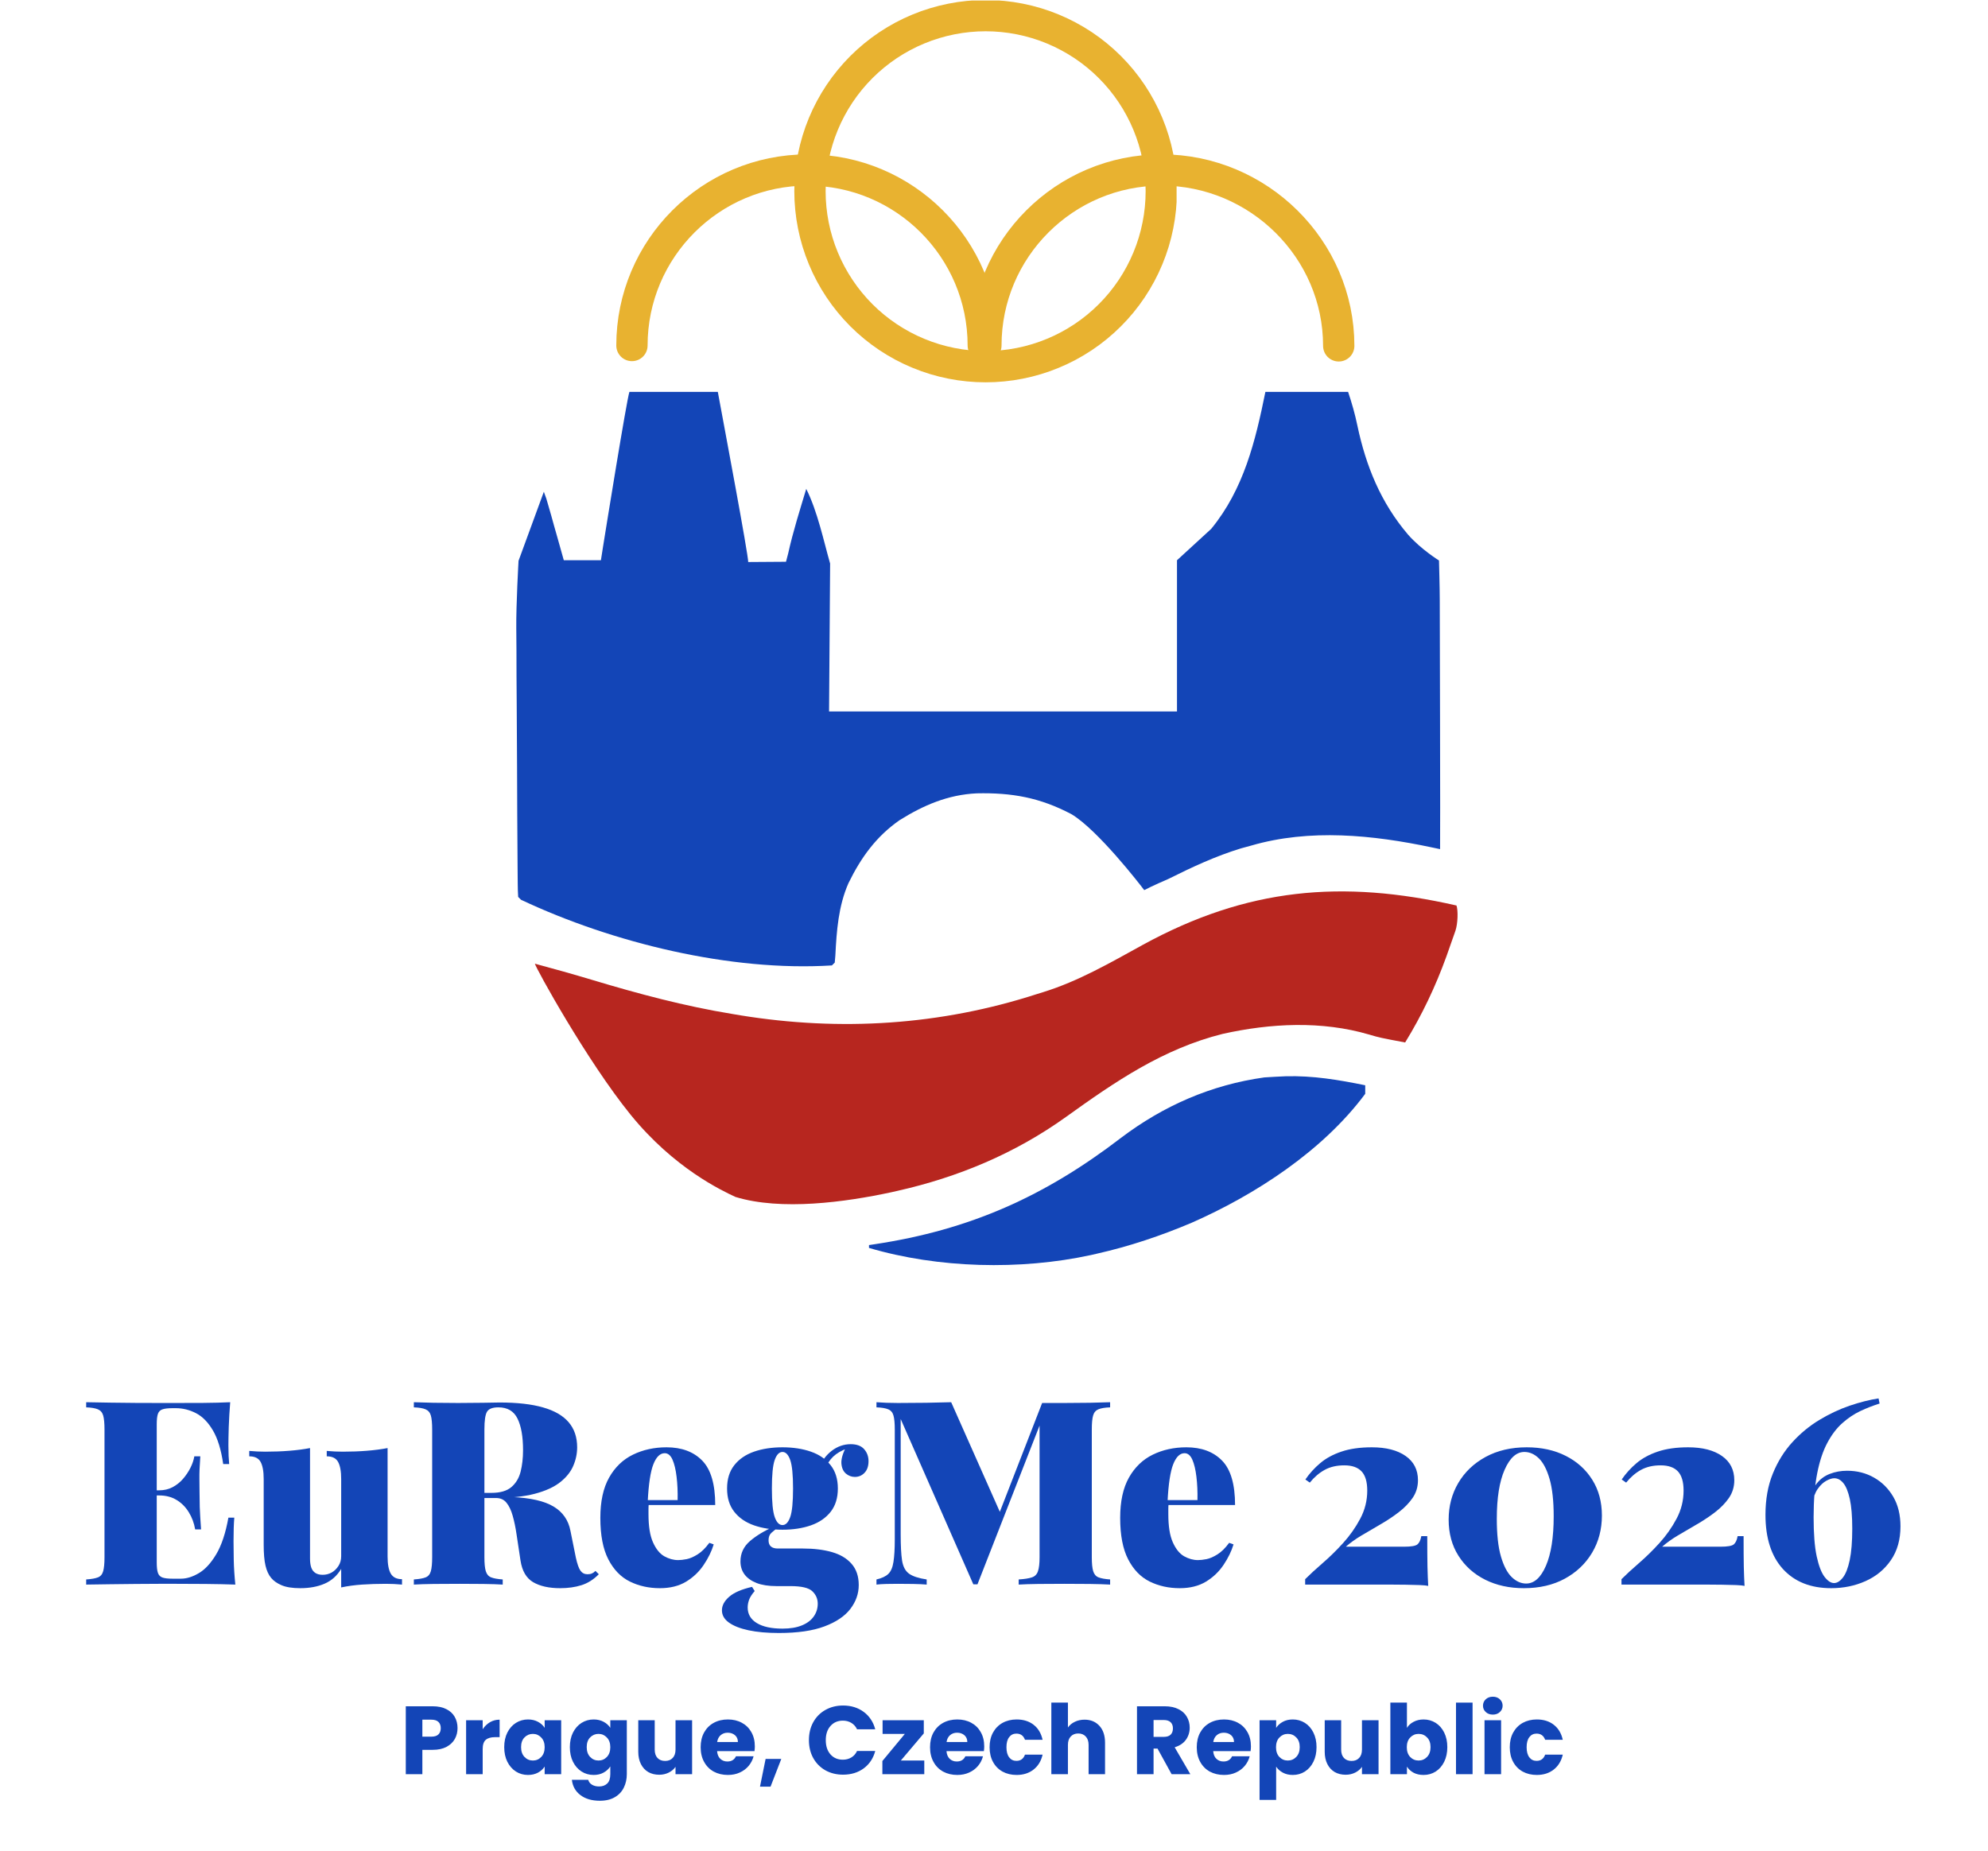 <svg xmlns="http://www.w3.org/2000/svg" xmlns:xlink="http://www.w3.org/1999/xlink" width="597" zoomAndPan="magnify" viewBox="0 0 447.75 417" height="556" preserveAspectRatio="xMidYMid meet" version="1.0"><defs><g/><clipPath id="c9771d8cfa"><path d="M 178 0.117 L 265 0.117 L 265 87 L 178 87 Z M 178 0.117 " clip-rule="nonzero"/></clipPath><clipPath id="eac6065584"><rect x="0" width="413" y="0" height="114"/></clipPath></defs><path fill="#1345b7" d="M 141.758 88.273 L 161.672 88.273 C 163.184 96.473 168.516 124.797 168.516 126.598 L 177.027 126.539 L 177.527 124.629 C 178.609 119.727 180.141 114.934 181.586 110.125 C 184.133 115.191 185.527 121.926 186.965 126.945 L 186.727 160.262 L 265.09 160.262 L 265.09 126.199 L 272.797 119.125 C 280.137 110.164 282.746 99.391 285 88.273 L 303.629 88.273 C 304.488 90.852 305.164 93.203 305.711 95.832 C 307.641 104.984 310.996 113.227 317.117 120.41 C 320.004 123.715 324.098 126.25 324.098 126.25 C 324.098 126.25 324.273 132.555 324.27 135.297 C 324.27 135.297 324.418 189.598 324.344 191.273 L 322.461 190.875 C 309.195 188.066 295 186.625 281.793 190.473 L 279.547 191.086 C 273.801 192.832 268.508 195.316 263.141 197.988 C 263.141 197.988 259.426 199.586 257.711 200.504 C 256.695 199.137 247.223 186.93 241.324 183.398 C 234.211 179.652 227.902 178.527 219.977 178.703 C 213.523 179.012 208.035 181.355 202.598 184.754 C 197.312 188.445 193.895 193.203 191.09 198.949 C 188.828 204.094 188.422 209.684 188.145 215.223 L 188.008 216.824 L 187.367 217.465 C 164.566 218.887 137.969 212.391 117.352 202.68 L 116.707 202.039 C 116.645 201.086 116.613 200.129 116.609 199.172 L 116.59 197.285 L 116.574 195.207 L 116.559 193.027 C 116.539 190.633 116.523 188.234 116.512 185.84 L 116.496 183.352 C 116.477 179.895 116.465 176.441 116.457 172.984 C 116.441 168.059 116.414 163.137 116.375 158.211 C 116.336 154.309 116.324 150.414 116.32 146.52 C 116.312 144.871 116.301 143.227 116.281 141.582 C 116.223 136.18 116.789 126.32 116.789 126.32 L 122.488 110.77 C 123.047 112.258 123.047 112.258 123.598 114.207 L 124.203 116.309 L 124.816 118.523 L 125.449 120.742 C 125.969 122.559 126.477 124.379 126.984 126.199 L 135.34 126.199 L 135.855 122.922 C 136.426 119.355 141.117 90.203 141.758 88.273 " fill-opacity="1" fill-rule="nonzero"/><path fill="#b7261f" d="M 328.039 203.969 C 328.418 205.059 328.359 208.023 327.801 209.66 L 325.766 215.445 C 323.305 222.25 320.262 228.648 316.477 234.82 C 310.773 233.746 310.773 233.746 308.383 233.043 C 297.688 229.898 286.152 230.484 275.367 232.891 C 261.949 236.246 251.18 243.625 240.078 251.602 C 228.652 259.797 215.832 265.164 202.141 268.242 L 200.742 268.559 C 190.41 270.785 175.969 272.777 165.633 269.613 C 162.535 268.164 151.797 263.141 142.012 251.074 C 132.223 239.008 120.711 218.113 120.465 217.074 C 124.332 218.102 129.562 219.578 133.395 220.734 C 143.805 223.863 154.141 226.633 164.887 228.391 L 166.762 228.707 C 189.332 232.367 211.863 230.945 233.613 223.895 L 234.902 223.496 C 242.91 221.027 250.117 216.824 257.43 212.809 C 280.828 200.012 302.227 198.086 328.039 203.969 " fill-opacity="1" fill-rule="nonzero"/><path fill="#1345b7" d="M 289.535 242.434 C 295.703 242.262 301.465 243.234 307.484 244.461 L 307.484 246.387 C 297.969 259.203 282.781 269.105 268.34 275.453 C 261.434 278.371 254.41 280.734 247.105 282.383 L 245.715 282.703 C 229.793 286.16 211.289 285.695 195.719 281.098 L 195.719 280.457 L 196.969 280.27 C 218.441 277.043 235.297 269.48 252.449 256.328 C 262.07 249.047 272.789 244.367 284.762 242.691 C 286.348 242.574 287.941 242.516 289.535 242.434 " fill-opacity="1" fill-rule="nonzero"/><g clip-path="url(#c9771d8cfa)"><path stroke-linecap="round" transform="matrix(1.536, 0, 0, 1.535, -664.823, -777.343)" fill="none" stroke-linejoin="round" d="M 603.109 534.464 C 603.109 535.308 603.068 536.148 602.984 536.988 C 602.903 537.827 602.778 538.662 602.613 539.489 C 602.45 540.316 602.244 541.133 602 541.942 C 601.755 542.748 601.471 543.542 601.147 544.321 C 600.824 545.099 600.466 545.863 600.066 546.606 C 599.67 547.349 599.237 548.071 598.769 548.774 C 598.298 549.476 597.797 550.153 597.263 550.804 C 596.726 551.455 596.162 552.081 595.564 552.677 C 594.969 553.272 594.345 553.84 593.692 554.374 C 593.04 554.911 592.364 555.412 591.662 555.88 C 590.96 556.348 590.237 556.781 589.494 557.18 C 588.749 557.577 587.988 557.939 587.208 558.259 C 586.429 558.582 585.635 558.867 584.829 559.112 C 584.023 559.356 583.204 559.562 582.377 559.725 C 581.55 559.89 580.716 560.015 579.876 560.096 C 579.037 560.18 578.195 560.221 577.353 560.221 C 576.508 560.221 575.666 560.18 574.827 560.096 C 573.987 560.015 573.153 559.89 572.326 559.725 C 571.5 559.562 570.683 559.356 569.874 559.112 C 569.068 558.867 568.274 558.582 567.496 558.259 C 566.715 557.939 565.954 557.577 565.209 557.18 C 564.466 556.781 563.744 556.348 563.042 555.88 C 562.342 555.412 561.663 554.911 561.012 554.374 C 560.36 553.84 559.735 553.275 559.139 552.677 C 558.542 552.081 557.977 551.455 557.443 550.804 C 556.906 550.153 556.405 549.476 555.937 548.774 C 555.466 548.071 555.034 547.349 554.637 546.606 C 554.237 545.863 553.879 545.099 553.556 544.321 C 553.233 543.542 552.948 542.748 552.704 541.942 C 552.459 541.133 552.253 540.316 552.09 539.489 C 551.925 538.662 551.801 537.827 551.719 536.988 C 551.635 536.148 551.594 535.308 551.594 534.464 C 551.594 533.622 551.635 532.779 551.719 531.94 C 551.801 531.1 551.925 530.265 552.09 529.438 C 552.253 528.612 552.459 527.795 552.704 526.988 C 552.948 526.179 553.233 525.388 553.556 524.607 C 553.879 523.828 554.237 523.067 554.637 522.322 C 555.034 521.579 555.466 520.856 555.937 520.154 C 556.405 519.452 556.906 518.775 557.443 518.123 C 557.977 517.472 558.542 516.849 559.139 516.251 C 559.735 515.655 560.36 515.088 561.012 514.554 C 561.663 514.019 562.342 513.515 563.042 513.047 C 563.744 512.579 564.466 512.147 565.211 511.747 C 565.954 511.35 566.715 510.991 567.496 510.668 C 568.274 510.345 569.068 510.06 569.874 509.816 C 570.683 509.572 571.5 509.366 572.326 509.203 C 573.153 509.037 573.987 508.913 574.827 508.831 C 575.666 508.747 576.508 508.707 577.353 508.707 C 578.195 508.707 579.037 508.747 579.876 508.831 C 580.716 508.913 581.55 509.037 582.377 509.203 C 583.204 509.366 584.023 509.572 584.829 509.816 C 585.635 510.06 586.429 510.345 587.208 510.668 C 587.988 510.991 588.749 511.35 589.494 511.75 C 590.237 512.147 590.96 512.579 591.662 513.047 C 592.364 513.515 593.04 514.019 593.692 514.554 C 594.345 515.088 594.969 515.655 595.564 516.251 C 596.162 516.849 596.726 517.472 597.263 518.123 C 597.797 518.775 598.298 519.452 598.769 520.154 C 599.237 520.856 599.67 521.579 600.066 522.322 C 600.466 523.067 600.824 523.828 601.147 524.607 C 601.471 525.388 601.755 526.179 602 526.988 C 602.244 527.795 602.45 528.612 602.613 529.438 C 602.778 530.265 602.903 531.1 602.984 531.94 C 603.068 532.779 603.109 533.622 603.109 534.464 Z M 603.109 534.464 " stroke="#e8b230" stroke-width="4.59" stroke-opacity="1" stroke-miterlimit="1.5"/></g><path stroke-linecap="round" transform="matrix(0, -1.535, 1.536, 0, -639.043, 964.064)" fill="none" stroke-linejoin="round" d="M 577.352 508.706 C 591.567 508.708 603.109 520.249 603.11 534.463 C 603.108 548.681 591.568 560.222 577.352 560.223 " stroke="#e8b230" stroke-width="4.59" stroke-opacity="1" stroke-miterlimit="1.5"/><path stroke-linecap="round" transform="matrix(0, -1.535, 1.536, 0, -559.327, 964.064)" fill="none" stroke-linejoin="round" d="M 577.352 508.708 C 591.567 508.707 603.109 520.25 603.11 534.465 C 603.108 548.68 591.519 560.445 577.301 560.446 " stroke="#e8b230" stroke-width="4.59" stroke-opacity="1" stroke-miterlimit="1.5"/><g transform="matrix(1, 0, 0, 1, 17, 294)"><g clip-path="url(#eac6065584)"><g fill="#1345b7" fill-opacity="1"><g transform="translate(0.786, 62.933)"><g><path d="M 34.062 -41.078 C 33.906 -39.141 33.797 -37.27 33.734 -35.469 C 33.68 -33.676 33.656 -32.297 33.656 -31.328 C 33.656 -30.516 33.672 -29.738 33.703 -29 C 33.742 -28.27 33.785 -27.656 33.828 -27.156 L 32.484 -27.156 C 32.023 -30.363 31.254 -32.883 30.172 -34.719 C 29.086 -36.562 27.816 -37.859 26.359 -38.609 C 24.91 -39.359 23.395 -39.734 21.812 -39.734 L 21.062 -39.734 C 20.051 -39.734 19.297 -39.645 18.797 -39.469 C 18.297 -39.301 17.957 -38.961 17.781 -38.453 C 17.602 -37.953 17.516 -37.16 17.516 -36.078 L 17.516 -4.984 C 17.516 -3.941 17.602 -3.16 17.781 -2.641 C 17.957 -2.117 18.297 -1.77 18.797 -1.594 C 19.297 -1.414 20.051 -1.328 21.062 -1.328 L 22.969 -1.328 C 24.25 -1.328 25.594 -1.742 27 -2.578 C 28.414 -3.41 29.723 -4.832 30.922 -6.844 C 32.117 -8.852 33.031 -11.598 33.656 -15.078 L 34.984 -15.078 C 34.867 -13.691 34.812 -11.914 34.812 -9.75 C 34.812 -8.781 34.828 -7.395 34.859 -5.594 C 34.898 -3.801 35.02 -1.938 35.219 0 C 33.238 -0.07 31.008 -0.117 28.531 -0.141 C 26.062 -0.16 23.863 -0.172 21.938 -0.172 C 20.883 -0.172 19.555 -0.172 17.953 -0.172 C 16.348 -0.172 14.609 -0.16 12.734 -0.141 C 10.859 -0.117 8.961 -0.098 7.047 -0.078 C 5.129 -0.066 3.32 -0.039 1.625 0 L 1.625 -1.156 C 2.82 -1.238 3.707 -1.395 4.281 -1.625 C 4.863 -1.852 5.254 -2.316 5.453 -3.016 C 5.648 -3.711 5.75 -4.758 5.75 -6.156 L 5.75 -34.922 C 5.75 -36.359 5.648 -37.414 5.453 -38.094 C 5.254 -38.77 4.852 -39.234 4.25 -39.484 C 3.656 -39.734 2.781 -39.879 1.625 -39.922 L 1.625 -41.078 C 3.32 -41.035 5.129 -41.004 7.047 -40.984 C 8.961 -40.961 10.859 -40.941 12.734 -40.922 C 14.609 -40.91 16.348 -40.906 17.953 -40.906 C 19.555 -40.906 20.883 -40.906 21.938 -40.906 C 23.707 -40.906 25.723 -40.91 27.984 -40.922 C 30.254 -40.941 32.281 -40.992 34.062 -41.078 Z M 25.641 -21.234 C 25.641 -21.234 25.641 -21.039 25.641 -20.656 C 25.641 -20.27 25.641 -20.078 25.641 -20.078 L 15.781 -20.078 C 15.781 -20.078 15.781 -20.27 15.781 -20.656 C 15.781 -21.039 15.781 -21.234 15.781 -21.234 Z M 27.328 -28.891 C 27.172 -26.68 27.102 -25 27.125 -23.844 C 27.145 -22.688 27.156 -21.625 27.156 -20.656 C 27.156 -19.688 27.172 -18.617 27.203 -17.453 C 27.242 -16.297 27.344 -14.617 27.5 -12.422 L 26.172 -12.422 C 25.93 -13.848 25.453 -15.141 24.734 -16.297 C 24.023 -17.461 23.109 -18.383 21.984 -19.062 C 20.867 -19.738 19.57 -20.078 18.094 -20.078 L 18.094 -21.234 C 19.176 -21.234 20.16 -21.461 21.047 -21.922 C 21.941 -22.391 22.727 -23.008 23.406 -23.781 C 24.082 -24.562 24.645 -25.395 25.094 -26.281 C 25.539 -27.164 25.836 -28.035 25.984 -28.891 Z M 27.328 -28.891 "/></g></g></g><g fill="#1345b7" fill-opacity="1"><g transform="translate(38.498, 62.933)"><g><path d="M 31.797 -30.75 L 31.797 -6.328 C 31.797 -4.586 32.035 -3.301 32.516 -2.469 C 33.004 -1.633 33.848 -1.219 35.047 -1.219 L 35.047 0 C 33.848 -0.113 32.645 -0.172 31.438 -0.172 C 29.508 -0.172 27.711 -0.113 26.047 0 C 24.379 0.113 22.812 0.328 21.344 0.641 L 21.344 -3.531 C 20.414 -1.988 19.172 -0.879 17.609 -0.203 C 16.047 0.473 14.219 0.812 12.125 0.812 C 10.344 0.812 8.938 0.586 7.906 0.141 C 6.883 -0.297 6.102 -0.848 5.562 -1.516 C 4.988 -2.203 4.566 -3.125 4.297 -4.281 C 4.023 -5.445 3.891 -7.02 3.891 -9 L 3.891 -23.781 C 3.891 -25.52 3.656 -26.805 3.188 -27.641 C 2.727 -28.473 1.879 -28.891 0.641 -28.891 L 0.641 -30.109 C 1.879 -29.992 3.078 -29.938 4.234 -29.938 C 6.172 -29.938 7.977 -30.004 9.656 -30.141 C 11.344 -30.273 12.898 -30.477 14.328 -30.75 L 14.328 -5.859 C 14.328 -5.047 14.422 -4.367 14.609 -3.828 C 14.805 -3.285 15.117 -2.879 15.547 -2.609 C 15.973 -2.336 16.516 -2.203 17.172 -2.203 C 17.91 -2.203 18.586 -2.375 19.203 -2.719 C 19.816 -3.07 20.328 -3.566 20.734 -4.203 C 21.141 -4.836 21.344 -5.562 21.344 -6.375 L 21.344 -23.781 C 21.344 -25.52 21.109 -26.805 20.641 -27.641 C 20.18 -28.473 19.332 -28.891 18.094 -28.891 L 18.094 -30.109 C 19.332 -29.992 20.535 -29.938 21.703 -29.938 C 23.629 -29.938 25.43 -30.004 27.109 -30.141 C 28.797 -30.273 30.359 -30.477 31.797 -30.75 Z M 31.797 -30.75 "/></g></g></g><g fill="#1345b7" fill-opacity="1"><g transform="translate(74.585, 62.933)"><g><path d="M 1.625 -41.078 C 2.75 -41.035 4.227 -40.992 6.062 -40.953 C 7.895 -40.922 9.742 -40.906 11.609 -40.906 C 13.535 -40.906 15.391 -40.922 17.172 -40.953 C 18.953 -40.992 20.207 -41.016 20.938 -41.016 C 24.883 -41.016 28.145 -40.645 30.719 -39.906 C 33.289 -39.176 35.211 -38.066 36.484 -36.578 C 37.766 -35.086 38.406 -33.203 38.406 -30.922 C 38.406 -29.492 38.113 -28.102 37.531 -26.75 C 36.957 -25.395 35.973 -24.164 34.578 -23.062 C 33.18 -21.957 31.273 -21.086 28.859 -20.453 C 26.441 -19.816 23.379 -19.5 19.672 -19.5 L 14.094 -19.5 L 14.094 -20.656 L 19.094 -20.656 C 21.062 -20.656 22.555 -21.086 23.578 -21.953 C 24.609 -22.828 25.305 -23.988 25.672 -25.438 C 26.035 -26.883 26.219 -28.5 26.219 -30.281 C 26.219 -33.344 25.801 -35.711 24.969 -37.391 C 24.145 -39.078 22.707 -39.922 20.656 -39.922 C 19.344 -39.922 18.488 -39.586 18.094 -38.922 C 17.707 -38.266 17.516 -36.93 17.516 -34.922 L 17.516 -6.156 C 17.516 -4.758 17.617 -3.711 17.828 -3.016 C 18.047 -2.316 18.445 -1.852 19.031 -1.625 C 19.613 -1.395 20.484 -1.238 21.641 -1.156 L 21.641 0 C 20.516 -0.07 19.07 -0.117 17.312 -0.141 C 15.551 -0.16 13.766 -0.172 11.953 -0.172 C 9.859 -0.172 7.895 -0.16 6.062 -0.141 C 4.227 -0.117 2.75 -0.07 1.625 0 L 1.625 -1.156 C 2.82 -1.238 3.707 -1.395 4.281 -1.625 C 4.863 -1.852 5.254 -2.316 5.453 -3.016 C 5.648 -3.711 5.75 -4.758 5.75 -6.156 L 5.75 -34.922 C 5.75 -36.359 5.648 -37.414 5.453 -38.094 C 5.254 -38.77 4.852 -39.234 4.25 -39.484 C 3.656 -39.734 2.781 -39.879 1.625 -39.922 Z M 13.75 -20.484 C 15.145 -20.441 16.457 -20.363 17.688 -20.25 C 18.926 -20.133 20.066 -20.023 21.109 -19.922 C 22.16 -19.828 23.051 -19.758 23.781 -19.719 C 27.926 -19.531 31.031 -18.816 33.094 -17.578 C 35.164 -16.336 36.43 -14.52 36.891 -12.125 L 38.109 -6.094 C 38.422 -4.656 38.77 -3.664 39.156 -3.125 C 39.539 -2.594 40.066 -2.328 40.734 -2.328 C 41.117 -2.328 41.445 -2.383 41.719 -2.5 C 41.988 -2.613 42.258 -2.805 42.531 -3.078 L 43.281 -2.328 C 42.082 -1.117 40.773 -0.297 39.359 0.141 C 37.953 0.586 36.359 0.812 34.578 0.812 C 32.066 0.812 30.035 0.359 28.484 -0.547 C 26.941 -1.461 25.992 -3.098 25.641 -5.453 L 24.766 -11.25 C 24.535 -12.844 24.242 -14.254 23.891 -15.484 C 23.547 -16.723 23.082 -17.703 22.5 -18.422 C 21.926 -19.141 21.133 -19.5 20.125 -19.5 L 13.859 -19.5 Z M 13.75 -20.484 "/></g></g></g><g fill="#1345b7" fill-opacity="1"><g transform="translate(116.416, 62.933)"><g><path d="M 16.703 -30.922 C 20.109 -30.922 22.785 -29.926 24.734 -27.938 C 26.691 -25.945 27.672 -22.609 27.672 -17.922 L 9.516 -17.922 L 9.406 -19.031 L 19.203 -19.031 C 19.242 -20.926 19.164 -22.676 18.969 -24.281 C 18.781 -25.883 18.473 -27.172 18.047 -28.141 C 17.617 -29.109 17.035 -29.594 16.297 -29.594 C 15.254 -29.594 14.406 -28.77 13.75 -27.125 C 13.094 -25.477 12.664 -22.664 12.469 -18.688 L 12.703 -18.219 C 12.66 -17.832 12.641 -17.441 12.641 -17.047 C 12.641 -16.66 12.641 -16.258 12.641 -15.844 C 12.641 -13.133 12.977 -11.023 13.656 -9.516 C 14.332 -8.004 15.18 -6.957 16.203 -6.375 C 17.234 -5.801 18.27 -5.516 19.312 -5.516 C 19.852 -5.516 20.5 -5.586 21.25 -5.734 C 22.008 -5.891 22.832 -6.25 23.719 -6.812 C 24.613 -7.375 25.488 -8.238 26.344 -9.406 L 27.328 -9.047 C 26.859 -7.504 26.109 -5.969 25.078 -4.438 C 24.055 -2.906 22.734 -1.645 21.109 -0.656 C 19.492 0.32 17.523 0.812 15.203 0.812 C 12.723 0.812 10.469 0.312 8.438 -0.688 C 6.406 -1.695 4.789 -3.363 3.594 -5.688 C 2.395 -8.008 1.797 -11.125 1.797 -15.031 C 1.797 -18.738 2.453 -21.758 3.766 -24.094 C 5.086 -26.438 6.879 -28.16 9.141 -29.266 C 11.398 -30.367 13.922 -30.922 16.703 -30.922 Z M 16.703 -30.922 "/></g></g></g><g fill="#1345b7" fill-opacity="1"><g transform="translate(145.599, 62.933)"><g><path d="M 12.828 10.906 C 10.191 10.906 7.914 10.703 6 10.297 C 4.094 9.891 2.613 9.305 1.562 8.547 C 0.52 7.797 0 6.879 0 5.797 C 0 4.711 0.539 3.695 1.625 2.75 C 2.707 1.801 4.426 1.055 6.781 0.516 L 7.375 1.453 C 6.75 2.18 6.328 2.844 6.109 3.438 C 5.898 4.039 5.797 4.613 5.797 5.156 C 5.797 6.664 6.484 7.836 7.859 8.672 C 9.234 9.504 11.16 9.922 13.641 9.922 C 15.379 9.922 16.836 9.676 18.016 9.188 C 19.191 8.707 20.078 8.039 20.672 7.188 C 21.273 6.344 21.578 5.379 21.578 4.297 C 21.578 3.211 21.172 2.281 20.359 1.5 C 19.547 0.727 17.906 0.344 15.438 0.344 L 12.297 0.344 C 10.516 0.344 9.023 0.113 7.828 -0.344 C 6.629 -0.812 5.719 -1.457 5.094 -2.281 C 4.477 -3.113 4.172 -4.094 4.172 -5.219 C 4.172 -7.039 4.883 -8.566 6.312 -9.797 C 7.75 -11.035 9.586 -12.141 11.828 -13.109 L 12.359 -12.641 C 11.973 -12.367 11.566 -12.039 11.141 -11.656 C 10.711 -11.27 10.5 -10.711 10.5 -9.984 C 10.5 -8.742 11.195 -8.125 12.594 -8.125 L 18.219 -8.125 C 20.727 -8.125 22.922 -7.852 24.797 -7.312 C 26.672 -6.77 28.141 -5.891 29.203 -4.672 C 30.273 -3.453 30.812 -1.859 30.812 0.109 C 30.812 2.047 30.18 3.836 28.922 5.484 C 27.66 7.129 25.711 8.441 23.078 9.422 C 20.453 10.41 17.035 10.906 12.828 10.906 Z M 13.641 -12.359 C 11.234 -12.359 9.094 -12.688 7.219 -13.344 C 5.344 -14 3.863 -15.016 2.781 -16.391 C 1.695 -17.766 1.156 -19.516 1.156 -21.641 C 1.156 -23.766 1.695 -25.516 2.781 -26.891 C 3.863 -28.266 5.344 -29.281 7.219 -29.938 C 9.094 -30.594 11.234 -30.922 13.641 -30.922 C 16.035 -30.922 18.172 -30.594 20.047 -29.938 C 21.922 -29.281 23.398 -28.266 24.484 -26.891 C 25.566 -25.516 26.109 -23.766 26.109 -21.641 C 26.109 -19.516 25.566 -17.766 24.484 -16.391 C 23.398 -15.016 21.922 -14 20.047 -13.344 C 18.172 -12.688 16.035 -12.359 13.641 -12.359 Z M 13.641 -13.406 C 14.367 -13.406 14.945 -14.004 15.375 -15.203 C 15.801 -16.398 16.016 -18.547 16.016 -21.641 C 16.016 -24.734 15.801 -26.879 15.375 -28.078 C 14.945 -29.273 14.367 -29.875 13.641 -29.875 C 12.898 -29.875 12.316 -29.273 11.891 -28.078 C 11.461 -26.879 11.25 -24.734 11.25 -21.641 C 11.25 -18.547 11.461 -16.398 11.891 -15.203 C 12.316 -14.004 12.898 -13.406 13.641 -13.406 Z M 23.094 -25.812 L 21.875 -26.219 C 22.488 -27.844 23.441 -29.148 24.734 -30.141 C 26.035 -31.129 27.457 -31.625 29 -31.625 C 30.352 -31.625 31.359 -31.254 32.016 -30.516 C 32.68 -29.773 33.016 -28.867 33.016 -27.797 C 33.016 -26.672 32.711 -25.797 32.109 -25.172 C 31.516 -24.555 30.789 -24.25 29.938 -24.25 C 29.195 -24.25 28.523 -24.5 27.922 -25 C 27.328 -25.508 26.988 -26.266 26.906 -27.266 C 26.832 -28.273 27.203 -29.551 28.016 -31.094 L 28.25 -30.688 C 26.895 -30.188 25.832 -29.566 25.062 -28.828 C 24.289 -28.098 23.633 -27.094 23.094 -25.812 Z M 23.094 -25.812 "/></g></g></g><g fill="#1345b7" fill-opacity="1"><g transform="translate(178.669, 62.933)"><g><path d="M 54.359 -41.078 L 54.359 -39.922 C 53.203 -39.879 52.32 -39.734 51.719 -39.484 C 51.125 -39.234 50.727 -38.77 50.531 -38.094 C 50.332 -37.414 50.234 -36.359 50.234 -34.922 L 50.234 -6.156 C 50.234 -4.758 50.336 -3.711 50.547 -3.016 C 50.766 -2.316 51.164 -1.852 51.75 -1.625 C 52.332 -1.395 53.203 -1.238 54.359 -1.156 L 54.359 0 C 53.16 -0.07 51.633 -0.117 49.781 -0.141 C 47.926 -0.16 46.031 -0.172 44.094 -0.172 C 42 -0.172 40.035 -0.16 38.203 -0.141 C 36.367 -0.117 34.891 -0.07 33.766 0 L 33.766 -1.156 C 35.078 -1.238 36.07 -1.395 36.75 -1.625 C 37.426 -1.852 37.879 -2.316 38.109 -3.016 C 38.348 -3.711 38.469 -4.758 38.469 -6.156 L 38.469 -37.188 L 39.047 -37.297 L 24.484 -0.062 L 23.547 -0.062 L 7.188 -37.297 L 7.188 -11.375 C 7.188 -8.781 7.289 -6.797 7.5 -5.422 C 7.719 -4.047 8.242 -3.055 9.078 -2.453 C 9.91 -1.859 11.234 -1.426 13.047 -1.156 L 13.047 0 C 12.273 -0.07 11.27 -0.117 10.031 -0.141 C 8.801 -0.16 7.645 -0.172 6.562 -0.172 C 5.707 -0.172 4.832 -0.16 3.938 -0.141 C 3.051 -0.117 2.316 -0.07 1.734 0 L 1.734 -1.156 C 2.93 -1.426 3.82 -1.844 4.406 -2.406 C 4.988 -2.969 5.375 -3.867 5.562 -5.109 C 5.758 -6.348 5.859 -8.047 5.859 -10.203 L 5.859 -34.922 C 5.859 -36.359 5.758 -37.414 5.562 -38.094 C 5.375 -38.77 4.977 -39.234 4.375 -39.484 C 3.781 -39.734 2.898 -39.879 1.734 -39.922 L 1.734 -41.078 C 2.316 -41.035 3.051 -40.992 3.938 -40.953 C 4.832 -40.922 5.707 -40.906 6.562 -40.906 C 8.801 -40.906 10.945 -40.922 13 -40.953 C 15.051 -40.992 16.906 -41.035 18.562 -41.078 L 30.047 -15.203 L 28.312 -13.281 L 39.047 -40.906 C 39.816 -40.906 40.645 -40.906 41.531 -40.906 C 42.426 -40.906 43.281 -40.906 44.094 -40.906 C 46.031 -40.906 47.926 -40.922 49.781 -40.953 C 51.633 -40.992 53.16 -41.035 54.359 -41.078 Z M 54.359 -41.078 "/></g></g></g><g fill="#1345b7" fill-opacity="1"><g transform="translate(233.496, 62.933)"><g><path d="M 16.703 -30.922 C 20.109 -30.922 22.785 -29.926 24.734 -27.938 C 26.691 -25.945 27.672 -22.609 27.672 -17.922 L 9.516 -17.922 L 9.406 -19.031 L 19.203 -19.031 C 19.242 -20.926 19.164 -22.676 18.969 -24.281 C 18.781 -25.883 18.473 -27.172 18.047 -28.141 C 17.617 -29.109 17.035 -29.594 16.297 -29.594 C 15.254 -29.594 14.406 -28.77 13.75 -27.125 C 13.094 -25.477 12.664 -22.664 12.469 -18.688 L 12.703 -18.219 C 12.66 -17.832 12.641 -17.441 12.641 -17.047 C 12.641 -16.66 12.641 -16.258 12.641 -15.844 C 12.641 -13.133 12.977 -11.023 13.656 -9.516 C 14.332 -8.004 15.18 -6.957 16.203 -6.375 C 17.234 -5.801 18.27 -5.516 19.312 -5.516 C 19.852 -5.516 20.5 -5.586 21.25 -5.734 C 22.008 -5.891 22.832 -6.25 23.719 -6.812 C 24.613 -7.375 25.488 -8.238 26.344 -9.406 L 27.328 -9.047 C 26.859 -7.504 26.109 -5.969 25.078 -4.438 C 24.055 -2.906 22.734 -1.645 21.109 -0.656 C 19.492 0.32 17.523 0.812 15.203 0.812 C 12.723 0.812 10.469 0.312 8.438 -0.688 C 6.406 -1.695 4.789 -3.363 3.594 -5.688 C 2.395 -8.008 1.797 -11.125 1.797 -15.031 C 1.797 -18.738 2.453 -21.758 3.766 -24.094 C 5.086 -26.438 6.879 -28.16 9.141 -29.266 C 11.398 -30.367 13.922 -30.922 16.703 -30.922 Z M 16.703 -30.922 "/></g></g></g><g fill="#1345b7" fill-opacity="1"><g transform="translate(262.679, 62.933)"><g/></g></g><g fill="#1345b7" fill-opacity="1"><g transform="translate(274.863, 62.933)"><g><path d="M 17.109 -30.922 C 20.328 -30.922 22.863 -30.27 24.719 -28.969 C 26.57 -27.676 27.5 -25.852 27.5 -23.5 C 27.5 -22.031 27.102 -20.711 26.312 -19.547 C 25.52 -18.391 24.484 -17.316 23.203 -16.328 C 21.93 -15.348 20.555 -14.43 19.078 -13.578 C 17.609 -12.723 16.188 -11.891 14.812 -11.078 C 13.445 -10.266 12.258 -9.414 11.25 -8.531 L 24.359 -8.531 C 25.953 -8.531 26.957 -8.703 27.375 -9.047 C 27.801 -9.398 28.094 -10.02 28.25 -10.906 L 29.594 -10.906 C 29.594 -7.969 29.609 -5.676 29.641 -4.031 C 29.68 -2.383 29.738 -0.941 29.812 0.297 C 29.469 0.211 28.832 0.148 27.906 0.109 C 26.977 0.078 25.914 0.051 24.719 0.031 C 23.52 0.008 22.336 0 21.172 0 L 2.094 0 L 2.094 -1.219 C 3.133 -2.258 4.438 -3.457 6 -4.812 C 7.57 -6.164 9.117 -7.68 10.641 -9.359 C 12.172 -11.047 13.457 -12.875 14.5 -14.844 C 15.551 -16.82 16.078 -18.93 16.078 -21.172 C 16.078 -23.148 15.648 -24.594 14.797 -25.5 C 13.941 -26.406 12.645 -26.859 10.906 -26.859 C 9.207 -26.859 7.738 -26.52 6.5 -25.844 C 5.258 -25.164 4.141 -24.207 3.141 -22.969 L 2.141 -23.672 C 3.066 -25.023 4.176 -26.25 5.469 -27.344 C 6.77 -28.445 8.367 -29.316 10.266 -29.953 C 12.16 -30.598 14.441 -30.922 17.109 -30.922 Z M 17.109 -30.922 "/></g></g></g><g fill="#1345b7" fill-opacity="1"><g transform="translate(306.947, 62.933)"><g><path d="M 19.906 -30.922 C 23.227 -30.922 26.156 -30.281 28.688 -29 C 31.219 -27.727 33.207 -25.941 34.656 -23.641 C 36.113 -21.336 36.844 -18.641 36.844 -15.547 C 36.844 -12.453 36.109 -9.664 34.641 -7.188 C 33.172 -4.719 31.117 -2.766 28.484 -1.328 C 25.859 0.098 22.785 0.812 19.266 0.812 C 16.016 0.812 13.113 0.176 10.562 -1.094 C 8.008 -2.375 6 -4.176 4.531 -6.5 C 3.062 -8.82 2.328 -11.531 2.328 -14.625 C 2.328 -17.676 3.051 -20.43 4.5 -22.891 C 5.945 -25.348 7.992 -27.301 10.641 -28.75 C 13.297 -30.195 16.383 -30.922 19.906 -30.922 Z M 19.375 -29.875 C 17.594 -29.875 16.113 -28.539 14.938 -25.875 C 13.758 -23.207 13.172 -19.516 13.172 -14.797 C 13.172 -11.316 13.477 -8.504 14.094 -6.359 C 14.719 -4.211 15.531 -2.656 16.531 -1.688 C 17.539 -0.719 18.625 -0.234 19.781 -0.234 C 21.602 -0.234 23.094 -1.578 24.25 -4.266 C 25.406 -6.953 25.984 -10.656 25.984 -15.375 C 25.984 -18.852 25.676 -21.656 25.062 -23.781 C 24.445 -25.914 23.645 -27.461 22.656 -28.422 C 21.664 -29.391 20.57 -29.875 19.375 -29.875 Z M 19.375 -29.875 "/></g></g></g><g fill="#1345b7" fill-opacity="1"><g transform="translate(346.109, 62.933)"><g><path d="M 17.109 -30.922 C 20.328 -30.922 22.863 -30.27 24.719 -28.969 C 26.57 -27.676 27.5 -25.852 27.5 -23.5 C 27.5 -22.031 27.102 -20.711 26.312 -19.547 C 25.52 -18.391 24.484 -17.316 23.203 -16.328 C 21.93 -15.348 20.555 -14.43 19.078 -13.578 C 17.609 -12.723 16.188 -11.891 14.812 -11.078 C 13.445 -10.266 12.258 -9.414 11.25 -8.531 L 24.359 -8.531 C 25.953 -8.531 26.957 -8.703 27.375 -9.047 C 27.801 -9.398 28.094 -10.02 28.25 -10.906 L 29.594 -10.906 C 29.594 -7.969 29.609 -5.676 29.641 -4.031 C 29.68 -2.383 29.738 -0.941 29.812 0.297 C 29.469 0.211 28.832 0.148 27.906 0.109 C 26.977 0.078 25.914 0.051 24.719 0.031 C 23.52 0.008 22.336 0 21.172 0 L 2.094 0 L 2.094 -1.219 C 3.133 -2.258 4.438 -3.457 6 -4.812 C 7.57 -6.164 9.117 -7.68 10.641 -9.359 C 12.172 -11.047 13.457 -12.875 14.5 -14.844 C 15.551 -16.82 16.078 -18.93 16.078 -21.172 C 16.078 -23.148 15.648 -24.594 14.797 -25.5 C 13.941 -26.406 12.645 -26.859 10.906 -26.859 C 9.207 -26.859 7.738 -26.52 6.5 -25.844 C 5.258 -25.164 4.141 -24.207 3.141 -22.969 L 2.141 -23.672 C 3.066 -25.023 4.176 -26.25 5.469 -27.344 C 6.77 -28.445 8.367 -29.316 10.266 -29.953 C 12.16 -30.598 14.441 -30.922 17.109 -30.922 Z M 17.109 -30.922 "/></g></g></g><g fill="#1345b7" fill-opacity="1"><g transform="translate(378.193, 62.933)"><g><path d="M 27.906 -41.938 L 28.141 -40.781 C 26.672 -40.32 25.219 -39.754 23.781 -39.078 C 22.352 -38.398 21 -37.488 19.719 -36.344 C 18.445 -35.207 17.328 -33.727 16.359 -31.906 C 15.391 -30.094 14.633 -27.82 14.094 -25.094 C 13.551 -22.363 13.281 -19.047 13.281 -15.141 C 13.281 -11.461 13.508 -8.539 13.969 -6.375 C 14.438 -4.219 15.031 -2.672 15.75 -1.734 C 16.469 -0.805 17.176 -0.344 17.875 -0.344 C 18.562 -0.344 19.223 -0.75 19.859 -1.562 C 20.504 -2.375 21.02 -3.68 21.406 -5.484 C 21.789 -7.285 21.984 -9.656 21.984 -12.594 C 21.984 -15.375 21.801 -17.594 21.438 -19.25 C 21.07 -20.914 20.586 -22.113 19.984 -22.844 C 19.391 -23.582 18.703 -23.953 17.922 -23.953 C 17.422 -23.953 16.82 -23.758 16.125 -23.375 C 15.426 -22.988 14.785 -22.379 14.203 -21.547 C 13.629 -20.723 13.207 -19.594 12.938 -18.156 L 12.422 -18.734 C 12.648 -20.398 13.16 -21.734 13.953 -22.734 C 14.742 -23.742 15.738 -24.477 16.938 -24.938 C 18.133 -25.406 19.43 -25.641 20.828 -25.641 C 23.066 -25.641 25.086 -25.125 26.891 -24.094 C 28.691 -23.07 30.133 -21.633 31.219 -19.781 C 32.301 -17.926 32.844 -15.703 32.844 -13.109 C 32.844 -10.129 32.125 -7.594 30.688 -5.5 C 29.258 -3.414 27.352 -1.844 24.969 -0.781 C 22.594 0.281 20.016 0.812 17.234 0.812 C 12.629 0.812 9.008 -0.625 6.375 -3.5 C 3.75 -6.383 2.438 -10.457 2.438 -15.719 C 2.438 -19.195 2.988 -22.289 4.094 -25 C 5.195 -27.707 6.656 -30.055 8.469 -32.047 C 10.289 -34.047 12.32 -35.723 14.562 -37.078 C 16.801 -38.43 19.082 -39.504 21.406 -40.297 C 23.727 -41.086 25.895 -41.633 27.906 -41.938 Z M 27.906 -41.938 "/></g></g></g><g fill="#1345b7" fill-opacity="1"><g transform="translate(73.05, 105.643)"><g><path d="M 13 -10.375 C 13 -9.488 12.797 -8.676 12.391 -7.938 C 11.984 -7.207 11.359 -6.613 10.516 -6.156 C 9.672 -5.707 8.629 -5.484 7.391 -5.484 L 5.078 -5.484 L 5.078 0 L 1.344 0 L 1.344 -15.297 L 7.391 -15.297 C 8.609 -15.297 9.633 -15.082 10.469 -14.656 C 11.312 -14.238 11.941 -13.66 12.359 -12.922 C 12.785 -12.18 13 -11.332 13 -10.375 Z M 7.094 -8.453 C 7.812 -8.453 8.344 -8.617 8.688 -8.953 C 9.039 -9.285 9.219 -9.758 9.219 -10.375 C 9.219 -10.977 9.039 -11.445 8.688 -11.781 C 8.344 -12.113 7.812 -12.281 7.094 -12.281 L 5.078 -12.281 L 5.078 -8.453 Z M 7.094 -8.453 "/></g></g></g><g fill="#1345b7" fill-opacity="1"><g transform="translate(86.636, 105.643)"><g><path d="M 5.078 -10.125 C 5.516 -10.789 6.055 -11.316 6.703 -11.703 C 7.359 -12.086 8.086 -12.281 8.891 -12.281 L 8.891 -8.344 L 7.859 -8.344 C 6.93 -8.344 6.234 -8.141 5.766 -7.734 C 5.305 -7.336 5.078 -6.641 5.078 -5.641 L 5.078 0 L 1.344 0 L 1.344 -12.156 L 5.078 -12.156 Z M 5.078 -10.125 "/></g></g></g><g fill="#1345b7" fill-opacity="1"><g transform="translate(95.955, 105.643)"><g><path d="M 0.609 -6.094 C 0.609 -7.344 0.844 -8.438 1.312 -9.375 C 1.789 -10.32 2.438 -11.051 3.25 -11.562 C 4.062 -12.07 4.969 -12.328 5.969 -12.328 C 6.82 -12.328 7.57 -12.148 8.219 -11.797 C 8.863 -11.453 9.363 -11 9.719 -10.438 L 9.719 -12.156 L 13.438 -12.156 L 13.438 0 L 9.719 0 L 9.719 -1.719 C 9.352 -1.156 8.848 -0.695 8.203 -0.344 C 7.555 0 6.805 0.172 5.953 0.172 C 4.961 0.172 4.062 -0.082 3.25 -0.594 C 2.438 -1.113 1.789 -1.848 1.312 -2.797 C 0.844 -3.742 0.609 -4.844 0.609 -6.094 Z M 9.719 -6.078 C 9.719 -7.004 9.457 -7.734 8.938 -8.266 C 8.426 -8.805 7.801 -9.078 7.062 -9.078 C 6.32 -9.078 5.691 -8.812 5.172 -8.281 C 4.66 -7.758 4.406 -7.031 4.406 -6.094 C 4.406 -5.164 4.66 -4.43 5.172 -3.891 C 5.691 -3.348 6.32 -3.078 7.062 -3.078 C 7.801 -3.078 8.426 -3.344 8.938 -3.875 C 9.457 -4.414 9.719 -5.148 9.719 -6.078 Z M 9.719 -6.078 "/></g></g></g><g fill="#1345b7" fill-opacity="1"><g transform="translate(110.738, 105.643)"><g><path d="M 5.969 -12.328 C 6.82 -12.328 7.57 -12.148 8.219 -11.797 C 8.863 -11.453 9.363 -11 9.719 -10.438 L 9.719 -12.156 L 13.438 -12.156 L 13.438 -0.016 C 13.438 1.098 13.211 2.109 12.766 3.016 C 12.328 3.922 11.656 4.641 10.75 5.172 C 9.844 5.711 8.711 5.984 7.359 5.984 C 5.555 5.984 4.098 5.555 2.984 4.703 C 1.867 3.859 1.227 2.711 1.062 1.266 L 4.75 1.266 C 4.863 1.723 5.141 2.086 5.578 2.359 C 6.016 2.629 6.551 2.766 7.188 2.766 C 7.957 2.766 8.57 2.539 9.031 2.094 C 9.488 1.656 9.719 0.953 9.719 -0.016 L 9.719 -1.75 C 9.352 -1.176 8.848 -0.711 8.203 -0.359 C 7.566 -0.004 6.82 0.172 5.969 0.172 C 4.969 0.172 4.062 -0.082 3.25 -0.594 C 2.438 -1.113 1.789 -1.848 1.312 -2.797 C 0.844 -3.742 0.609 -4.844 0.609 -6.094 C 0.609 -7.344 0.844 -8.438 1.312 -9.375 C 1.789 -10.32 2.438 -11.051 3.25 -11.562 C 4.062 -12.07 4.969 -12.328 5.969 -12.328 Z M 9.719 -6.078 C 9.719 -7.004 9.457 -7.734 8.938 -8.266 C 8.426 -8.805 7.801 -9.078 7.062 -9.078 C 6.32 -9.078 5.691 -8.812 5.172 -8.281 C 4.66 -7.758 4.406 -7.031 4.406 -6.094 C 4.406 -5.164 4.66 -4.43 5.172 -3.891 C 5.691 -3.348 6.32 -3.078 7.062 -3.078 C 7.801 -3.078 8.426 -3.344 8.938 -3.875 C 9.457 -4.414 9.719 -5.148 9.719 -6.078 Z M 9.719 -6.078 "/></g></g></g><g fill="#1345b7" fill-opacity="1"><g transform="translate(125.521, 105.643)"><g><path d="M 13.359 -12.156 L 13.359 0 L 9.625 0 L 9.625 -1.656 C 9.25 -1.113 8.738 -0.68 8.094 -0.359 C 7.445 -0.035 6.734 0.125 5.953 0.125 C 5.016 0.125 4.191 -0.078 3.484 -0.484 C 2.773 -0.898 2.223 -1.5 1.828 -2.281 C 1.43 -3.07 1.234 -3.992 1.234 -5.047 L 1.234 -12.156 L 4.938 -12.156 L 4.938 -5.547 C 4.938 -4.734 5.145 -4.102 5.562 -3.656 C 5.988 -3.207 6.562 -2.984 7.281 -2.984 C 8 -2.984 8.566 -3.207 8.984 -3.656 C 9.41 -4.102 9.625 -4.734 9.625 -5.547 L 9.625 -12.156 Z M 13.359 -12.156 "/></g></g></g><g fill="#1345b7" fill-opacity="1"><g transform="translate(140.196, 105.643)"><g><path d="M 12.812 -6.266 C 12.812 -5.922 12.785 -5.562 12.734 -5.188 L 4.312 -5.188 C 4.375 -4.426 4.617 -3.848 5.047 -3.453 C 5.473 -3.055 6 -2.859 6.625 -2.859 C 7.551 -2.859 8.195 -3.25 8.562 -4.031 L 12.531 -4.031 C 12.32 -3.227 11.953 -2.508 11.422 -1.875 C 10.891 -1.238 10.223 -0.738 9.422 -0.375 C 8.629 -0.008 7.738 0.172 6.75 0.172 C 5.562 0.172 4.5 -0.078 3.562 -0.578 C 2.633 -1.086 1.91 -1.816 1.391 -2.766 C 0.867 -3.711 0.609 -4.816 0.609 -6.078 C 0.609 -7.336 0.863 -8.438 1.375 -9.375 C 1.895 -10.32 2.617 -11.051 3.547 -11.562 C 4.473 -12.07 5.539 -12.328 6.75 -12.328 C 7.926 -12.328 8.973 -12.078 9.891 -11.578 C 10.805 -11.086 11.52 -10.383 12.031 -9.469 C 12.551 -8.562 12.812 -7.492 12.812 -6.266 Z M 9 -7.25 C 9 -7.895 8.781 -8.406 8.344 -8.781 C 7.906 -9.156 7.359 -9.344 6.703 -9.344 C 6.078 -9.344 5.551 -9.16 5.125 -8.797 C 4.695 -8.43 4.43 -7.914 4.328 -7.25 Z M 9 -7.25 "/></g></g></g><g fill="#1345b7" fill-opacity="1"><g transform="translate(153.608, 105.643)"><g><path d="M 5.359 -3.438 L 2.938 2.812 L 0.562 2.812 L 1.828 -3.438 Z M 5.359 -3.438 "/></g></g></g><g fill="#1345b7" fill-opacity="1"><g transform="translate(159.857, 105.643)"><g/></g></g><g fill="#1345b7" fill-opacity="1"><g transform="translate(164.472, 105.643)"><g><path d="M 0.719 -7.672 C 0.719 -9.18 1.039 -10.523 1.688 -11.703 C 2.344 -12.891 3.254 -13.812 4.422 -14.469 C 5.598 -15.133 6.926 -15.469 8.406 -15.469 C 10.219 -15.469 11.77 -14.988 13.062 -14.031 C 14.352 -13.07 15.219 -11.766 15.656 -10.109 L 11.562 -10.109 C 11.258 -10.742 10.828 -11.227 10.266 -11.562 C 9.711 -11.895 9.078 -12.062 8.359 -12.062 C 7.211 -12.062 6.285 -11.66 5.578 -10.859 C 4.867 -10.066 4.516 -9.004 4.516 -7.672 C 4.516 -6.328 4.867 -5.254 5.578 -4.453 C 6.285 -3.66 7.211 -3.266 8.359 -3.266 C 9.078 -3.266 9.711 -3.43 10.266 -3.766 C 10.828 -4.098 11.258 -4.586 11.562 -5.234 L 15.656 -5.234 C 15.219 -3.578 14.352 -2.27 13.062 -1.312 C 11.77 -0.363 10.219 0.109 8.406 0.109 C 6.926 0.109 5.598 -0.219 4.422 -0.875 C 3.254 -1.539 2.344 -2.461 1.688 -3.641 C 1.039 -4.816 0.719 -6.16 0.719 -7.672 Z M 0.719 -7.672 "/></g></g></g><g fill="#1345b7" fill-opacity="1"><g transform="translate(181.063, 105.643)"><g><path d="M 4.828 -3.078 L 10.109 -3.078 L 10.109 0 L 0.672 0 L 0.672 -2.969 L 5.734 -9.078 L 0.719 -9.078 L 0.719 -12.156 L 10 -12.156 L 10 -9.188 Z M 4.828 -3.078 "/></g></g></g><g fill="#1345b7" fill-opacity="1"><g transform="translate(191.862, 105.643)"><g><path d="M 12.812 -6.266 C 12.812 -5.922 12.785 -5.562 12.734 -5.188 L 4.312 -5.188 C 4.375 -4.426 4.617 -3.848 5.047 -3.453 C 5.473 -3.055 6 -2.859 6.625 -2.859 C 7.551 -2.859 8.195 -3.25 8.562 -4.031 L 12.531 -4.031 C 12.32 -3.227 11.953 -2.508 11.422 -1.875 C 10.891 -1.238 10.223 -0.738 9.422 -0.375 C 8.629 -0.008 7.738 0.172 6.75 0.172 C 5.562 0.172 4.5 -0.078 3.562 -0.578 C 2.633 -1.086 1.91 -1.816 1.391 -2.766 C 0.867 -3.711 0.609 -4.816 0.609 -6.078 C 0.609 -7.336 0.863 -8.438 1.375 -9.375 C 1.895 -10.32 2.617 -11.051 3.547 -11.562 C 4.473 -12.07 5.539 -12.328 6.75 -12.328 C 7.926 -12.328 8.973 -12.078 9.891 -11.578 C 10.805 -11.086 11.52 -10.383 12.031 -9.469 C 12.551 -8.562 12.812 -7.492 12.812 -6.266 Z M 9 -7.25 C 9 -7.895 8.781 -8.406 8.344 -8.781 C 7.906 -9.156 7.359 -9.344 6.703 -9.344 C 6.078 -9.344 5.551 -9.16 5.125 -8.797 C 4.695 -8.43 4.43 -7.914 4.328 -7.25 Z M 9 -7.25 "/></g></g></g><g fill="#1345b7" fill-opacity="1"><g transform="translate(205.274, 105.643)"><g><path d="M 0.609 -6.078 C 0.609 -7.336 0.863 -8.438 1.375 -9.375 C 1.895 -10.32 2.613 -11.051 3.531 -11.562 C 4.457 -12.07 5.516 -12.328 6.703 -12.328 C 8.234 -12.328 9.508 -11.926 10.531 -11.125 C 11.551 -10.332 12.223 -9.207 12.547 -7.75 L 8.578 -7.75 C 8.242 -8.676 7.598 -9.141 6.641 -9.141 C 5.961 -9.141 5.422 -8.875 5.016 -8.344 C 4.609 -7.82 4.406 -7.066 4.406 -6.078 C 4.406 -5.086 4.609 -4.328 5.016 -3.797 C 5.422 -3.266 5.961 -3 6.641 -3 C 7.598 -3 8.242 -3.469 8.578 -4.406 L 12.547 -4.406 C 12.223 -2.977 11.547 -1.859 10.516 -1.047 C 9.484 -0.234 8.211 0.172 6.703 0.172 C 5.516 0.172 4.457 -0.078 3.531 -0.578 C 2.613 -1.086 1.895 -1.816 1.375 -2.766 C 0.863 -3.711 0.609 -4.816 0.609 -6.078 Z M 0.609 -6.078 "/></g></g></g><g fill="#1345b7" fill-opacity="1"><g transform="translate(218.446, 105.643)"><g><path d="M 8.828 -12.281 C 10.211 -12.281 11.328 -11.816 12.172 -10.891 C 13.016 -9.973 13.438 -8.707 13.438 -7.094 L 13.438 0 L 9.734 0 L 9.734 -6.594 C 9.734 -7.406 9.52 -8.035 9.094 -8.484 C 8.676 -8.941 8.113 -9.172 7.406 -9.172 C 6.695 -9.172 6.129 -8.941 5.703 -8.484 C 5.285 -8.035 5.078 -7.406 5.078 -6.594 L 5.078 0 L 1.344 0 L 1.344 -16.125 L 5.078 -16.125 L 5.078 -10.516 C 5.453 -11.055 5.969 -11.484 6.625 -11.797 C 7.281 -12.117 8.016 -12.281 8.828 -12.281 Z M 8.828 -12.281 "/></g></g></g><g fill="#1345b7" fill-opacity="1"><g transform="translate(233.121, 105.643)"><g/></g></g><g fill="#1345b7" fill-opacity="1"><g transform="translate(237.736, 105.643)"><g><path d="M 9.141 0 L 5.969 -5.766 L 5.078 -5.766 L 5.078 0 L 1.344 0 L 1.344 -15.297 L 7.609 -15.297 C 8.805 -15.297 9.828 -15.082 10.672 -14.656 C 11.523 -14.238 12.16 -13.66 12.578 -12.922 C 13.004 -12.191 13.219 -11.379 13.219 -10.484 C 13.219 -9.461 12.93 -8.551 12.359 -7.75 C 11.785 -6.957 10.941 -6.395 9.828 -6.062 L 13.359 0 Z M 5.078 -8.406 L 7.391 -8.406 C 8.066 -8.406 8.578 -8.57 8.922 -8.906 C 9.266 -9.238 9.438 -9.711 9.438 -10.328 C 9.438 -10.91 9.266 -11.367 8.922 -11.703 C 8.578 -12.035 8.066 -12.203 7.391 -12.203 L 5.078 -12.203 Z M 5.078 -8.406 "/></g></g></g><g fill="#1345b7" fill-opacity="1"><g transform="translate(251.932, 105.643)"><g><path d="M 12.812 -6.266 C 12.812 -5.922 12.785 -5.562 12.734 -5.188 L 4.312 -5.188 C 4.375 -4.426 4.617 -3.848 5.047 -3.453 C 5.473 -3.055 6 -2.859 6.625 -2.859 C 7.551 -2.859 8.195 -3.25 8.562 -4.031 L 12.531 -4.031 C 12.32 -3.227 11.953 -2.508 11.422 -1.875 C 10.891 -1.238 10.223 -0.738 9.422 -0.375 C 8.629 -0.008 7.738 0.172 6.75 0.172 C 5.562 0.172 4.5 -0.078 3.562 -0.578 C 2.633 -1.086 1.91 -1.816 1.391 -2.766 C 0.867 -3.711 0.609 -4.816 0.609 -6.078 C 0.609 -7.336 0.863 -8.438 1.375 -9.375 C 1.895 -10.32 2.617 -11.051 3.547 -11.562 C 4.473 -12.07 5.539 -12.328 6.75 -12.328 C 7.926 -12.328 8.973 -12.078 9.891 -11.578 C 10.805 -11.086 11.52 -10.383 12.031 -9.469 C 12.551 -8.562 12.812 -7.492 12.812 -6.266 Z M 9 -7.25 C 9 -7.895 8.781 -8.406 8.344 -8.781 C 7.906 -9.156 7.359 -9.344 6.703 -9.344 C 6.078 -9.344 5.551 -9.16 5.125 -8.797 C 4.695 -8.43 4.43 -7.914 4.328 -7.25 Z M 9 -7.25 "/></g></g></g><g fill="#1345b7" fill-opacity="1"><g transform="translate(265.344, 105.643)"><g><path d="M 5.078 -10.438 C 5.441 -11 5.941 -11.453 6.578 -11.797 C 7.211 -12.148 7.961 -12.328 8.828 -12.328 C 9.828 -12.328 10.734 -12.07 11.547 -11.562 C 12.359 -11.051 13 -10.32 13.469 -9.375 C 13.938 -8.438 14.172 -7.344 14.172 -6.094 C 14.172 -4.844 13.938 -3.742 13.469 -2.797 C 13 -1.848 12.359 -1.113 11.547 -0.594 C 10.734 -0.082 9.828 0.172 8.828 0.172 C 7.984 0.172 7.238 0 6.594 -0.344 C 5.945 -0.695 5.441 -1.148 5.078 -1.703 L 5.078 5.797 L 1.344 5.797 L 1.344 -12.156 L 5.078 -12.156 Z M 10.391 -6.094 C 10.391 -7.031 10.129 -7.758 9.609 -8.281 C 9.098 -8.812 8.461 -9.078 7.703 -9.078 C 6.961 -9.078 6.332 -8.805 5.812 -8.266 C 5.301 -7.734 5.047 -7.004 5.047 -6.078 C 5.047 -5.148 5.301 -4.414 5.812 -3.875 C 6.332 -3.344 6.961 -3.078 7.703 -3.078 C 8.453 -3.078 9.086 -3.348 9.609 -3.891 C 10.129 -4.43 10.391 -5.164 10.391 -6.094 Z M 10.391 -6.094 "/></g></g></g><g fill="#1345b7" fill-opacity="1"><g transform="translate(280.127, 105.643)"><g><path d="M 13.359 -12.156 L 13.359 0 L 9.625 0 L 9.625 -1.656 C 9.25 -1.113 8.738 -0.68 8.094 -0.359 C 7.445 -0.035 6.734 0.125 5.953 0.125 C 5.016 0.125 4.191 -0.078 3.484 -0.484 C 2.773 -0.898 2.223 -1.5 1.828 -2.281 C 1.43 -3.07 1.234 -3.992 1.234 -5.047 L 1.234 -12.156 L 4.938 -12.156 L 4.938 -5.547 C 4.938 -4.734 5.145 -4.102 5.562 -3.656 C 5.988 -3.207 6.562 -2.984 7.281 -2.984 C 8 -2.984 8.566 -3.207 8.984 -3.656 C 9.41 -4.102 9.625 -4.734 9.625 -5.547 L 9.625 -12.156 Z M 13.359 -12.156 "/></g></g></g><g fill="#1345b7" fill-opacity="1"><g transform="translate(294.802, 105.643)"><g><path d="M 5.078 -10.438 C 5.422 -11 5.922 -11.453 6.578 -11.797 C 7.234 -12.148 7.984 -12.328 8.828 -12.328 C 9.828 -12.328 10.734 -12.07 11.547 -11.562 C 12.359 -11.051 13 -10.32 13.469 -9.375 C 13.938 -8.438 14.172 -7.344 14.172 -6.094 C 14.172 -4.844 13.938 -3.742 13.469 -2.797 C 13 -1.848 12.359 -1.113 11.547 -0.594 C 10.734 -0.082 9.828 0.172 8.828 0.172 C 7.961 0.172 7.211 0.004 6.578 -0.328 C 5.941 -0.672 5.441 -1.129 5.078 -1.703 L 5.078 0 L 1.344 0 L 1.344 -16.125 L 5.078 -16.125 Z M 10.391 -6.094 C 10.391 -7.031 10.129 -7.758 9.609 -8.281 C 9.098 -8.812 8.461 -9.078 7.703 -9.078 C 6.961 -9.078 6.332 -8.805 5.812 -8.266 C 5.301 -7.734 5.047 -7.004 5.047 -6.078 C 5.047 -5.148 5.301 -4.414 5.812 -3.875 C 6.332 -3.344 6.961 -3.078 7.703 -3.078 C 8.453 -3.078 9.086 -3.348 9.609 -3.891 C 10.129 -4.43 10.391 -5.164 10.391 -6.094 Z M 10.391 -6.094 "/></g></g></g><g fill="#1345b7" fill-opacity="1"><g transform="translate(309.585, 105.643)"><g><path d="M 5.078 -16.125 L 5.078 0 L 1.344 0 L 1.344 -16.125 Z M 5.078 -16.125 "/></g></g></g><g fill="#1345b7" fill-opacity="1"><g transform="translate(316.008, 105.643)"><g><path d="M 3.219 -13.422 C 2.57 -13.422 2.039 -13.613 1.625 -14 C 1.207 -14.383 1 -14.859 1 -15.422 C 1 -16.004 1.207 -16.488 1.625 -16.875 C 2.039 -17.258 2.57 -17.453 3.219 -17.453 C 3.863 -17.453 4.391 -17.258 4.797 -16.875 C 5.211 -16.488 5.422 -16.004 5.422 -15.422 C 5.422 -14.859 5.211 -14.383 4.797 -14 C 4.391 -13.613 3.863 -13.422 3.219 -13.422 Z M 5.078 -12.156 L 5.078 0 L 1.344 0 L 1.344 -12.156 Z M 5.078 -12.156 "/></g></g></g><g fill="#1345b7" fill-opacity="1"><g transform="translate(322.431, 105.643)"><g><path d="M 0.609 -6.078 C 0.609 -7.336 0.863 -8.438 1.375 -9.375 C 1.895 -10.32 2.613 -11.051 3.531 -11.562 C 4.457 -12.07 5.516 -12.328 6.703 -12.328 C 8.234 -12.328 9.508 -11.926 10.531 -11.125 C 11.551 -10.332 12.223 -9.207 12.547 -7.75 L 8.578 -7.75 C 8.242 -8.676 7.598 -9.141 6.641 -9.141 C 5.961 -9.141 5.422 -8.875 5.016 -8.344 C 4.609 -7.82 4.406 -7.066 4.406 -6.078 C 4.406 -5.086 4.609 -4.328 5.016 -3.797 C 5.422 -3.266 5.961 -3 6.641 -3 C 7.598 -3 8.242 -3.469 8.578 -4.406 L 12.547 -4.406 C 12.223 -2.977 11.547 -1.859 10.516 -1.047 C 9.484 -0.234 8.211 0.172 6.703 0.172 C 5.516 0.172 4.457 -0.078 3.531 -0.578 C 2.613 -1.086 1.895 -1.816 1.375 -2.766 C 0.863 -3.711 0.609 -4.816 0.609 -6.078 Z M 0.609 -6.078 "/></g></g></g><g fill="#1345b7" fill-opacity="1"><g transform="translate(335.604, 105.643)"><g/></g></g></g></g></svg>
